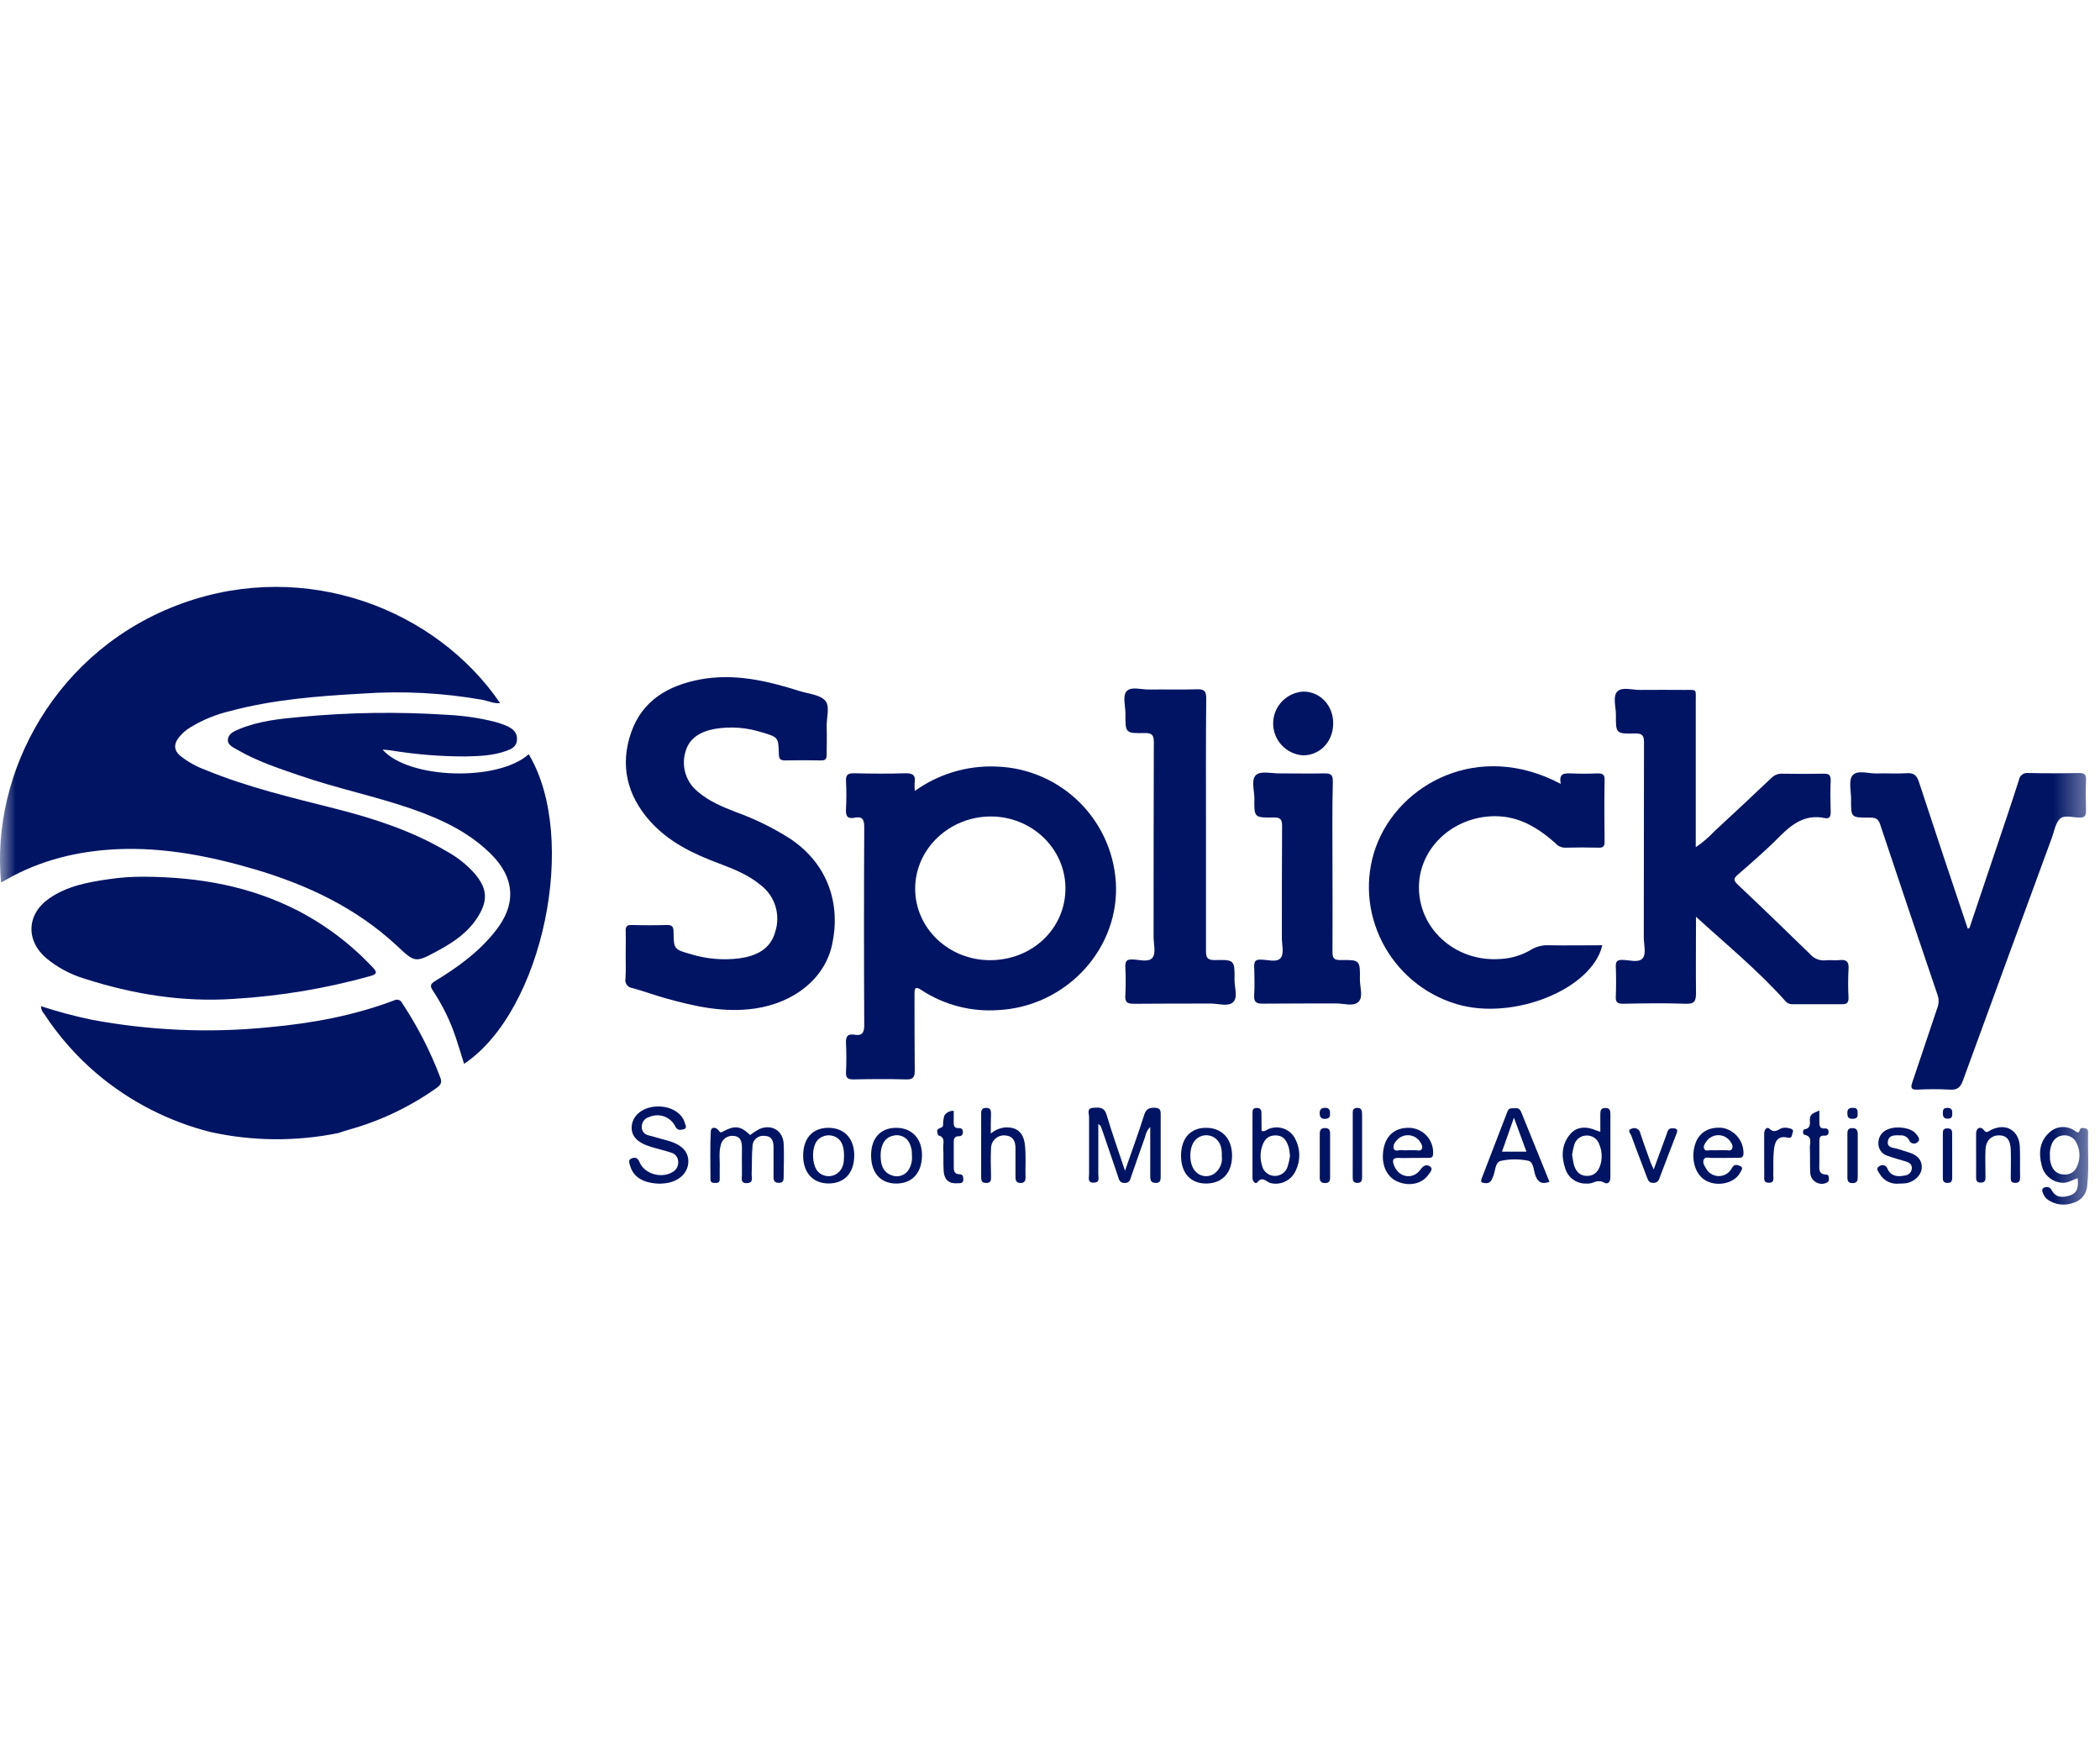 <svg width="68" height="57" viewBox="0 0 68 57" fill="none" xmlns="http://www.w3.org/2000/svg">
<mask id="mask0_969_625" style="mask-type:alpha" maskUnits="userSpaceOnUse" x="0" y="0" width="68" height="57">
<rect width="67.62" height="57" fill="#D9D9D9"/>
</mask>
<g mask="url(#mask0_969_625)">
<path d="M0.035 28.57C-0.304 25.02 1.804 21.01 5.906 19.531C9.923 18.088 14.119 19.725 16.195 22.764C15.985 22.783 15.807 22.691 15.622 22.656C14.347 22.432 13.05 22.363 11.758 22.453C10.307 22.534 8.861 22.643 7.455 23.019C6.999 23.126 6.563 23.304 6.163 23.548C6.009 23.64 5.874 23.762 5.767 23.906C5.627 24.108 5.634 24.292 5.827 24.461C6.075 24.661 6.355 24.818 6.654 24.926C8.018 25.489 9.451 25.823 10.877 26.185C12.121 26.501 13.339 26.9 14.455 27.556C14.807 27.747 15.122 27.998 15.386 28.299C15.772 28.764 15.806 29.143 15.485 29.664C15.164 30.185 14.695 30.499 14.183 30.776C13.439 31.18 13.441 31.17 12.838 30.605C11.528 29.392 9.965 28.654 8.276 28.151C6.82 27.723 5.34 27.427 3.812 27.491C2.532 27.549 1.316 27.84 0.195 28.482C0.144 28.514 0.09 28.544 0.035 28.57Z" fill="#001464"/>
<path d="M29.624 25.606C30.394 25.053 31.328 24.775 32.275 24.817C33.3 24.852 34.273 25.279 34.992 26.011C35.711 26.742 36.122 27.722 36.139 28.748C36.159 30.841 34.437 32.604 32.302 32.702C31.431 32.759 30.566 32.531 29.837 32.053C29.64 31.921 29.612 31.985 29.613 32.181C29.613 33.007 29.613 33.833 29.62 34.659C29.62 34.881 29.565 34.952 29.337 34.945C28.77 34.929 28.202 34.934 27.634 34.945C27.455 34.945 27.386 34.899 27.394 34.713C27.41 34.403 27.41 34.092 27.394 33.782C27.381 33.563 27.441 33.458 27.673 33.498C27.904 33.539 27.986 33.444 27.985 33.194C27.974 31.053 27.974 28.913 27.985 26.773C27.985 26.518 27.914 26.424 27.671 26.473C27.427 26.522 27.382 26.404 27.394 26.189C27.411 25.891 27.411 25.592 27.394 25.294C27.38 25.075 27.466 25.029 27.666 25.034C28.214 25.047 28.761 25.052 29.308 25.034C29.557 25.026 29.657 25.098 29.616 25.347C29.611 25.433 29.614 25.52 29.624 25.606ZM32.057 31.085C33.427 31.085 34.5 30.064 34.5 28.759C34.5 27.48 33.419 26.433 32.083 26.433C30.747 26.433 29.641 27.473 29.634 28.759C29.627 30.046 30.718 31.085 32.059 31.085H32.057Z" fill="#001464"/>
<path d="M20.26 30.924C20.26 30.666 20.268 30.407 20.26 30.148C20.253 29.993 20.299 29.941 20.459 29.946C20.836 29.957 21.214 29.957 21.593 29.946C21.765 29.946 21.808 29.997 21.81 30.166C21.817 30.733 21.824 30.736 22.378 30.893C22.884 31.047 23.417 31.093 23.942 31.026C24.484 30.95 24.954 30.733 25.105 30.158C25.191 29.889 25.191 29.6 25.107 29.331C25.022 29.062 24.856 28.825 24.631 28.654C24.236 28.323 23.765 28.138 23.289 27.956C22.454 27.646 21.661 27.267 21.049 26.585C20.3 25.744 20.068 24.768 20.44 23.705C20.803 22.673 21.638 22.194 22.668 21.997C23.779 21.791 24.841 22.039 25.891 22.372C26.174 22.461 26.538 22.488 26.713 22.674C26.889 22.86 26.757 23.243 26.768 23.538C26.778 23.833 26.768 24.136 26.768 24.433C26.768 24.579 26.719 24.621 26.578 24.618C26.19 24.611 25.801 24.609 25.415 24.618C25.247 24.618 25.223 24.547 25.22 24.403C25.205 23.872 25.201 23.866 24.681 23.712C24.188 23.552 23.663 23.512 23.151 23.596C22.686 23.682 22.304 23.89 22.187 24.368C22.125 24.597 22.131 24.838 22.204 25.063C22.278 25.288 22.416 25.486 22.601 25.634C22.961 25.943 23.395 26.123 23.831 26.291C24.44 26.51 25.023 26.796 25.57 27.142C26.842 27.982 27.226 29.308 26.942 30.593C26.7 31.688 25.712 32.46 24.462 32.648C23.456 32.798 22.504 32.584 21.554 32.319C21.191 32.217 20.837 32.086 20.473 31.987C20.437 31.983 20.402 31.971 20.371 31.952C20.34 31.933 20.314 31.908 20.293 31.878C20.273 31.849 20.258 31.815 20.252 31.779C20.245 31.744 20.246 31.707 20.254 31.672C20.27 31.422 20.26 31.175 20.26 30.924Z" fill="#001464"/>
<path d="M12.388 24.268C13.219 25.222 16.121 25.315 17.12 24.418C18.748 27.119 17.585 32.737 15.027 34.441C14.938 34.156 14.856 33.876 14.762 33.598C14.583 33.059 14.333 32.547 14.019 32.074C13.914 31.916 13.938 31.853 14.093 31.758C14.817 31.316 15.501 30.827 16.036 30.149C16.734 29.279 16.679 28.412 15.877 27.628C15.164 26.93 14.28 26.518 13.355 26.195C12.164 25.779 10.924 25.528 9.73 25.116C9.032 24.876 8.335 24.651 7.695 24.279C7.561 24.2 7.371 24.127 7.379 23.953C7.388 23.755 7.58 23.672 7.747 23.604C8.38 23.34 9.056 23.271 9.724 23.211C11.309 23.06 12.904 23.038 14.493 23.143C15.019 23.168 15.542 23.246 16.052 23.376C16.177 23.41 16.299 23.454 16.416 23.506C16.606 23.592 16.757 23.71 16.741 23.954C16.726 24.18 16.555 24.251 16.392 24.311C15.974 24.462 15.535 24.479 15.099 24.489C14.283 24.492 13.469 24.427 12.665 24.295C12.58 24.281 12.492 24.277 12.388 24.268Z" fill="#001464"/>
<path d="M54.918 29.68C54.918 30.503 54.909 31.325 54.918 32.147C54.918 32.406 54.873 32.509 54.583 32.496C53.907 32.471 53.229 32.482 52.554 32.496C52.368 32.496 52.312 32.441 52.321 32.263C52.335 31.935 52.333 31.606 52.321 31.278C52.321 31.119 52.371 31.076 52.525 31.076C52.75 31.076 53.048 31.178 53.183 31.032C53.318 30.885 53.227 30.577 53.227 30.341C53.227 28.242 53.229 26.142 53.234 24.042C53.234 23.809 53.179 23.74 52.941 23.745C52.324 23.761 52.319 23.745 52.325 23.135C52.325 22.879 52.215 22.545 52.372 22.386C52.529 22.227 52.864 22.341 53.12 22.336C53.585 22.329 54.05 22.336 54.523 22.336C54.968 22.336 54.909 22.288 54.91 22.709V27.427C55.129 27.28 55.33 27.109 55.51 26.916C56.13 26.343 56.748 25.766 57.362 25.184C57.406 25.139 57.459 25.103 57.518 25.08C57.577 25.056 57.64 25.046 57.703 25.048C58.151 25.056 58.599 25.056 59.047 25.048C59.203 25.048 59.279 25.07 59.279 25.255C59.265 25.604 59.27 25.953 59.279 26.302C59.279 26.445 59.23 26.515 59.09 26.485C58.442 26.349 58.012 26.689 57.591 27.115C57.17 27.54 56.716 27.929 56.268 28.321C56.13 28.437 56.132 28.506 56.268 28.636C57.057 29.379 57.835 30.134 58.613 30.89C58.674 30.961 58.751 31.016 58.838 31.051C58.925 31.086 59.019 31.099 59.112 31.09C59.26 31.072 59.412 31.1 59.559 31.083C59.791 31.056 59.875 31.133 59.857 31.375C59.841 31.685 59.841 31.995 59.857 32.305C59.857 32.463 59.804 32.512 59.651 32.511C59.114 32.511 58.577 32.511 58.04 32.511C57.995 32.513 57.951 32.504 57.91 32.485C57.87 32.466 57.834 32.438 57.807 32.403C56.925 31.417 55.91 30.583 54.918 29.68Z" fill="#001464"/>
<path d="M6.813 36.648C5.479 36.311 4.237 35.678 3.179 34.796C2.501 34.227 1.91 33.56 1.426 32.819C1.365 32.753 1.329 32.666 1.328 32.576C1.864 32.75 2.41 32.896 2.963 33.012C4.861 33.367 6.8 33.449 8.722 33.255C10.104 33.128 11.457 32.88 12.759 32.388C12.782 32.375 12.807 32.367 12.834 32.364C12.86 32.362 12.886 32.365 12.912 32.373C12.937 32.382 12.96 32.395 12.979 32.413C12.998 32.431 13.014 32.453 13.024 32.478C13.524 33.232 13.938 34.04 14.258 34.886C14.324 35.06 14.258 35.134 14.132 35.225C13.271 35.835 12.31 36.292 11.293 36.574C11.177 36.605 11.068 36.646 10.955 36.682C9.587 36.96 8.176 36.949 6.813 36.648Z" fill="#001464"/>
<path d="M4.669 28.383C6.498 28.395 8.115 28.704 9.627 29.473C10.54 29.944 11.366 30.568 12.069 31.319C12.218 31.474 12.211 31.537 11.994 31.599C10.556 32 9.079 32.247 7.589 32.337C5.92 32.453 4.302 32.188 2.718 31.678C2.278 31.543 1.868 31.324 1.512 31.032C0.828 30.46 0.857 29.601 1.589 29.089C2.171 28.683 2.848 28.56 3.529 28.462C3.907 28.406 4.288 28.38 4.669 28.383Z" fill="#001464"/>
<path d="M63.771 30.049L64.641 27.463C64.888 26.729 65.138 25.995 65.374 25.253C65.379 25.218 65.392 25.184 65.41 25.153C65.429 25.123 65.454 25.096 65.483 25.075C65.512 25.054 65.544 25.039 65.579 25.03C65.614 25.022 65.65 25.021 65.686 25.026C66.232 25.038 66.78 25.037 67.328 25.026C67.498 25.026 67.553 25.076 67.547 25.246C67.536 25.584 67.539 25.923 67.547 26.261C67.547 26.415 67.5 26.471 67.342 26.468C67.125 26.468 66.851 26.375 66.706 26.506C66.56 26.636 66.519 26.912 66.44 27.125C65.477 29.744 64.517 32.364 63.561 34.985C63.479 35.209 63.375 35.292 63.135 35.276C62.786 35.257 62.437 35.257 62.088 35.276C61.876 35.285 61.864 35.211 61.924 35.035C62.201 34.228 62.463 33.416 62.739 32.61C62.786 32.481 62.786 32.338 62.739 32.209C62.112 30.367 61.492 28.524 60.878 26.68C60.81 26.478 60.692 26.468 60.522 26.47C59.94 26.47 59.933 26.47 59.94 25.879C59.94 25.612 59.853 25.26 59.988 25.101C60.146 24.915 60.51 25.051 60.785 25.04C61.102 25.029 61.422 25.054 61.739 25.032C61.972 25.016 62.066 25.101 62.137 25.315C62.657 26.901 63.184 28.484 63.717 30.063L63.771 30.049Z" fill="#001464"/>
<path d="M50.541 25.379C50.468 25.043 50.641 25.03 50.868 25.038C51.156 25.053 51.449 25.05 51.733 25.038C51.898 25.038 51.966 25.079 51.958 25.253C51.948 25.92 51.95 26.587 51.958 27.254C51.958 27.393 51.917 27.447 51.771 27.443C51.403 27.434 51.034 27.433 50.666 27.443C50.607 27.441 50.549 27.426 50.495 27.399C50.442 27.373 50.395 27.335 50.357 27.289C49.8 26.799 49.194 26.425 48.416 26.424C47.021 26.424 45.896 27.503 45.948 28.817C46.001 30.153 47.202 31.16 48.602 31.045C48.941 31.026 49.27 30.927 49.563 30.755C49.739 30.645 49.945 30.592 50.153 30.602C50.734 30.613 51.307 30.602 51.885 30.602C51.552 32.028 48.996 33.056 47.166 32.507C44.99 31.856 43.793 29.51 44.557 27.407C45.306 25.372 47.878 23.965 50.541 25.379Z" fill="#001464"/>
<path d="M39.051 26.712V30.773C39.051 30.993 39.088 31.087 39.34 31.082C39.977 31.067 39.983 31.082 39.975 31.729C39.975 31.975 40.092 32.293 39.928 32.446C39.764 32.598 39.453 32.489 39.206 32.49C38.381 32.49 37.554 32.49 36.728 32.497C36.518 32.497 36.421 32.463 36.439 32.224C36.455 31.914 36.455 31.603 36.439 31.293C36.439 31.134 36.467 31.061 36.648 31.061C36.873 31.061 37.17 31.164 37.307 31.018C37.444 30.871 37.354 30.563 37.354 30.327C37.354 28.227 37.356 26.127 37.362 24.027C37.362 23.794 37.298 23.727 37.064 23.732C36.441 23.745 36.437 23.732 36.443 23.095C36.443 22.848 36.339 22.529 36.486 22.373C36.634 22.217 36.958 22.327 37.205 22.323C37.722 22.315 38.24 22.332 38.758 22.315C38.99 22.308 39.061 22.372 39.059 22.611C39.045 23.985 39.051 25.349 39.051 26.712Z" fill="#001464"/>
<path d="M43.147 28.072C43.147 28.987 43.154 29.903 43.147 30.819C43.147 31.032 43.207 31.084 43.413 31.081C44.038 31.073 44.043 31.081 44.035 31.719C44.035 31.965 44.151 32.282 43.985 32.438C43.819 32.594 43.511 32.483 43.264 32.486C42.469 32.486 41.672 32.486 40.877 32.493C40.664 32.493 40.601 32.428 40.611 32.222C40.628 31.913 40.623 31.604 40.611 31.291C40.611 31.126 40.653 31.059 40.827 31.067C41.042 31.067 41.323 31.165 41.458 31.026C41.593 30.888 41.507 30.59 41.508 30.363C41.508 29.16 41.508 27.955 41.515 26.751C41.515 26.535 41.47 26.46 41.238 26.465C40.615 26.477 40.608 26.465 40.618 25.851C40.618 25.587 40.502 25.237 40.678 25.084C40.832 24.954 41.171 25.039 41.428 25.038C41.915 25.038 42.404 25.047 42.891 25.038C43.094 25.038 43.161 25.082 43.158 25.297C43.134 26.221 43.147 27.142 43.147 28.072Z" fill="#001464"/>
<path d="M42.187 24.453C41.924 24.434 41.677 24.316 41.499 24.121C41.32 23.927 41.222 23.671 41.226 23.407C41.23 23.143 41.334 22.89 41.519 22.701C41.703 22.512 41.952 22.4 42.216 22.389C42.764 22.397 43.18 22.854 43.17 23.435C43.16 24.017 42.74 24.459 42.187 24.453Z" fill="#001464"/>
<path d="M35.564 36.392V38.02C35.564 38.125 35.625 38.279 35.425 38.287C35.203 38.296 35.265 38.127 35.265 38.014C35.265 37.397 35.265 36.781 35.265 36.163C35.265 36.055 35.179 35.881 35.397 35.864C35.586 35.85 35.758 35.832 35.835 36.097C36.006 36.678 36.211 37.247 36.429 37.901C36.653 37.259 36.866 36.677 37.049 36.096C37.109 35.905 37.21 35.855 37.398 35.863C37.542 35.871 37.585 35.924 37.584 36.061C37.584 36.737 37.584 37.413 37.584 38.09C37.584 38.216 37.568 38.303 37.409 38.296C37.251 38.289 37.246 38.18 37.246 38.071V36.484C37.16 36.57 37.102 36.681 37.081 36.802C36.93 37.221 36.785 37.645 36.637 38.066C36.599 38.175 36.588 38.298 36.418 38.298C36.249 38.298 36.233 38.182 36.195 38.066C36.028 37.567 35.855 37.07 35.686 36.573C35.66 36.513 35.661 36.439 35.564 36.392Z" fill="#001464"/>
<path d="M24.29 36.746C24.384 36.674 24.483 36.609 24.588 36.553C24.978 36.381 25.352 36.599 25.375 37.019C25.395 37.385 25.375 37.754 25.375 38.122C25.375 38.228 25.346 38.291 25.225 38.293C25.104 38.295 25.047 38.245 25.048 38.118V37.144C25.048 36.938 24.993 36.782 24.763 36.773C24.718 36.767 24.672 36.769 24.627 36.78C24.583 36.792 24.541 36.812 24.504 36.839C24.468 36.866 24.437 36.901 24.413 36.94C24.39 36.98 24.374 37.023 24.368 37.069C24.368 37.077 24.368 37.086 24.368 37.094C24.339 37.4 24.353 37.709 24.339 38.016C24.339 38.133 24.404 38.295 24.185 38.303C23.966 38.309 24.027 38.144 24.025 38.029C24.019 37.741 24.025 37.448 24.025 37.164C24.025 36.97 23.991 36.792 23.755 36.774C23.659 36.763 23.563 36.788 23.485 36.845C23.408 36.901 23.355 36.986 23.337 37.08C23.27 37.324 23.316 37.575 23.305 37.822V38.18C23.305 38.297 23.229 38.297 23.143 38.297C23.057 38.297 23.006 38.271 23.006 38.18C23.006 37.664 22.99 37.145 23.016 36.63C23.026 36.46 23.195 36.492 23.27 36.598C23.329 36.681 23.344 36.667 23.419 36.628C23.805 36.424 23.985 36.453 24.29 36.746Z" fill="#001464"/>
<path d="M21.38 38.321C20.838 38.312 20.508 38.111 20.404 37.739C20.38 37.651 20.322 37.541 20.472 37.495C20.599 37.457 20.658 37.503 20.712 37.631C20.874 38.009 21.423 38.162 21.777 37.945C21.838 37.912 21.889 37.861 21.921 37.799C21.954 37.737 21.968 37.666 21.96 37.596C21.957 37.531 21.932 37.468 21.891 37.417C21.849 37.366 21.792 37.33 21.728 37.314C21.521 37.246 21.308 37.197 21.099 37.135C20.633 36.999 20.418 36.77 20.458 36.437C20.501 36.081 20.842 35.83 21.293 35.821C21.717 35.812 22.086 36.031 22.174 36.35C22.195 36.425 22.267 36.537 22.121 36.564C22.034 36.58 21.941 36.607 21.872 36.477C21.835 36.4 21.784 36.33 21.721 36.273C21.657 36.216 21.583 36.172 21.503 36.144C21.423 36.115 21.337 36.103 21.252 36.107C21.167 36.112 21.084 36.133 21.007 36.169H21C20.938 36.19 20.884 36.229 20.845 36.281C20.806 36.333 20.784 36.396 20.782 36.461C20.774 36.527 20.792 36.594 20.83 36.648C20.869 36.702 20.927 36.739 20.992 36.753C21.21 36.818 21.432 36.87 21.651 36.936C22.116 37.072 22.323 37.324 22.284 37.677C22.244 38.029 21.906 38.294 21.464 38.314L21.38 38.321Z" fill="#001464"/>
<path d="M67.275 38.143C67.089 38.206 66.927 38.321 66.731 38.287C66.582 38.269 66.441 38.205 66.33 38.103C66.219 38.002 66.142 37.868 66.11 37.721C66.008 37.325 66.043 36.938 66.372 36.654C66.484 36.552 66.628 36.493 66.779 36.487C66.93 36.481 67.079 36.528 67.199 36.62C67.29 36.681 67.315 36.68 67.353 36.57C67.379 36.491 67.47 36.523 67.538 36.533C67.607 36.544 67.617 36.613 67.615 36.674C67.601 37.239 67.647 37.805 67.588 38.37C67.583 38.5 67.537 38.625 67.457 38.728C67.376 38.831 67.265 38.905 67.139 38.941C66.999 38.994 66.848 39.011 66.699 38.991C66.551 38.971 66.41 38.913 66.289 38.824C66.243 38.787 66.205 38.74 66.18 38.686C66.143 38.608 66.087 38.5 66.18 38.453C66.2 38.441 66.223 38.433 66.247 38.43C66.27 38.426 66.294 38.428 66.317 38.434C66.341 38.44 66.362 38.45 66.382 38.464C66.4 38.479 66.417 38.497 66.429 38.517L66.436 38.531C66.575 38.793 66.811 38.771 67.031 38.7C67.287 38.617 67.306 38.393 67.275 38.143ZM66.379 37.423C66.371 37.546 66.395 37.668 66.45 37.779C66.483 37.852 66.536 37.914 66.604 37.957C66.671 38 66.75 38.023 66.83 38.022C66.915 38.031 67 38.014 67.075 37.972C67.149 37.931 67.208 37.867 67.244 37.789C67.304 37.668 67.335 37.535 67.335 37.4C67.335 37.265 67.304 37.132 67.244 37.011C67.21 36.932 67.153 36.866 67.081 36.82C67.008 36.775 66.924 36.752 66.838 36.756C66.753 36.757 66.67 36.783 66.6 36.831C66.529 36.879 66.475 36.947 66.443 37.026C66.39 37.151 66.368 37.287 66.379 37.423Z" fill="#001464"/>
<path d="M50.174 38.261C49.901 38.359 49.784 38.253 49.709 38.028C49.656 37.866 49.656 37.61 49.477 37.576C49.184 37.518 48.883 37.52 48.592 37.584C48.409 37.63 48.422 37.918 48.345 38.097C48.295 38.213 48.26 38.313 48.102 38.304C47.986 38.297 47.929 38.278 47.979 38.149C48.258 37.428 48.537 36.705 48.814 35.981C48.864 35.849 48.968 35.887 49.061 35.877C49.188 35.862 49.235 35.942 49.274 36.041C49.57 36.77 49.867 37.504 50.174 38.261ZM48.636 37.284H49.427L49.023 36.184L48.636 37.284Z" fill="#001464"/>
<path d="M51.82 36.641V36.059C51.82 35.943 51.844 35.871 51.983 35.871C52.123 35.871 52.146 35.944 52.146 36.059V38.119C52.146 38.269 52.063 38.352 51.949 38.287C51.794 38.204 51.673 38.248 51.534 38.302C51.477 38.317 51.417 38.322 51.357 38.317C51.207 38.321 51.059 38.275 50.937 38.186C50.815 38.097 50.726 37.971 50.683 37.826C50.549 37.427 50.567 37.035 50.856 36.704C51.054 36.479 51.355 36.453 51.68 36.594C51.713 36.606 51.753 36.615 51.82 36.641ZM50.907 37.392C50.922 37.483 50.933 37.571 50.952 37.657C51.003 37.89 51.13 38.066 51.386 38.069C51.662 38.069 51.784 37.883 51.841 37.642C51.884 37.448 51.866 37.245 51.791 37.061C51.764 36.969 51.706 36.89 51.627 36.835C51.549 36.781 51.454 36.755 51.359 36.762C51.268 36.765 51.182 36.798 51.112 36.855C51.042 36.912 50.993 36.991 50.971 37.078C50.943 37.181 50.921 37.285 50.906 37.39L50.907 37.392Z" fill="#001464"/>
<path d="M32.083 36.699C32.214 36.586 32.376 36.516 32.548 36.5C32.911 36.479 33.13 36.656 33.181 37.019C33.232 37.381 33.195 37.754 33.208 38.12C33.208 38.247 33.162 38.299 33.033 38.297C32.904 38.294 32.881 38.205 32.882 38.098V37.167C32.882 36.942 32.801 36.777 32.548 36.758C32.493 36.753 32.437 36.759 32.385 36.776C32.331 36.793 32.282 36.82 32.24 36.856C32.198 36.892 32.163 36.935 32.137 36.985C32.111 37.034 32.096 37.088 32.091 37.143C32.091 37.151 32.091 37.16 32.091 37.167C32.075 37.474 32.084 37.784 32.091 38.098C32.091 38.205 32.091 38.295 31.941 38.297C31.791 38.298 31.771 38.23 31.771 38.112V36.054C31.771 35.938 31.797 35.866 31.937 35.867C32.076 35.868 32.091 35.954 32.09 36.063C32.081 36.259 32.083 36.455 32.083 36.699Z" fill="#001464"/>
<path d="M40.851 36.611C40.96 36.646 41.008 36.579 41.069 36.554C41.231 36.484 41.413 36.48 41.578 36.542C41.743 36.605 41.876 36.729 41.95 36.889C42.029 37.045 42.071 37.217 42.072 37.391C42.074 37.566 42.035 37.738 41.958 37.895C41.892 38.048 41.774 38.172 41.625 38.246C41.476 38.321 41.306 38.341 41.144 38.302C41.004 38.269 40.883 38.058 40.708 38.281C40.658 38.345 40.557 38.251 40.557 38.137C40.557 37.432 40.557 36.727 40.557 36.022C40.557 35.931 40.581 35.871 40.69 35.869C40.8 35.867 40.849 35.922 40.847 36.031C40.85 36.227 40.851 36.425 40.851 36.611ZM41.771 37.425C41.765 37.347 41.755 37.27 41.742 37.193C41.685 36.96 41.58 36.753 41.296 36.758C41.013 36.762 40.907 36.949 40.846 37.191C40.805 37.366 40.81 37.548 40.862 37.719C40.88 37.816 40.93 37.903 41.004 37.966C41.078 38.03 41.172 38.067 41.27 38.07C41.367 38.073 41.463 38.043 41.541 37.985C41.619 37.926 41.675 37.843 41.7 37.749C41.732 37.643 41.756 37.535 41.772 37.425H41.771Z" fill="#001464"/>
<path d="M45.752 37.487C45.603 37.487 45.453 37.495 45.305 37.487C45.072 37.473 45.084 37.59 45.148 37.747C45.303 38.129 45.758 38.199 45.997 37.863C46.095 37.723 46.205 37.685 46.312 37.768C46.419 37.85 46.3 37.964 46.246 38.041C46.05 38.315 45.664 38.408 45.303 38.273C44.968 38.157 44.77 37.828 44.778 37.42C44.791 36.821 45.127 36.481 45.676 36.514C45.78 36.523 45.882 36.552 45.975 36.6C46.069 36.648 46.151 36.714 46.219 36.794C46.286 36.874 46.337 36.967 46.369 37.067C46.401 37.167 46.412 37.272 46.403 37.377C46.391 37.478 46.337 37.485 46.264 37.485L45.752 37.487ZM45.589 37.237H45.821C45.896 37.237 45.993 37.277 46.039 37.199C46.084 37.121 46.023 37.027 45.976 36.953C45.94 36.903 45.895 36.859 45.843 36.826C45.79 36.792 45.732 36.77 45.67 36.759C45.609 36.748 45.546 36.749 45.486 36.763C45.425 36.776 45.367 36.801 45.316 36.837L45.278 36.867C45.185 36.949 45.1 37.064 45.128 37.173C45.163 37.309 45.312 37.215 45.408 37.236C45.468 37.243 45.529 37.243 45.589 37.237Z" fill="#001464"/>
<path d="M55.782 37.487H55.425C55.341 37.487 55.225 37.443 55.177 37.525C55.115 37.629 55.191 37.738 55.244 37.83C55.281 37.898 55.335 37.955 55.4 37.998C55.464 38.04 55.539 38.066 55.616 38.073C55.693 38.08 55.77 38.067 55.842 38.037C55.913 38.007 55.976 37.96 56.024 37.9C56.057 37.863 56.076 37.815 56.106 37.775C56.176 37.68 56.273 37.716 56.348 37.75C56.464 37.799 56.39 37.882 56.356 37.95C56.162 38.336 55.529 38.45 55.154 38.167C54.851 37.935 54.744 37.421 54.91 36.99C55.044 36.641 55.361 36.471 55.778 36.515C55.975 36.55 56.152 36.657 56.277 36.814C56.401 36.97 56.464 37.167 56.455 37.367C56.441 37.483 56.372 37.483 56.291 37.483L55.782 37.487ZM55.639 37.237C55.717 37.237 55.794 37.237 55.872 37.237C55.945 37.23 56.043 37.28 56.086 37.189C56.129 37.099 56.073 37.015 56.021 36.941C55.978 36.884 55.922 36.836 55.858 36.803C55.795 36.77 55.724 36.752 55.652 36.751C55.58 36.749 55.508 36.764 55.443 36.795C55.378 36.825 55.321 36.87 55.275 36.926C55.215 37.004 55.141 37.103 55.184 37.194C55.227 37.285 55.343 37.229 55.427 37.237C55.498 37.241 55.569 37.241 55.641 37.237H55.639Z" fill="#001464"/>
<path d="M26.82 36.512C27.33 36.512 27.654 36.846 27.661 37.384C27.668 37.955 27.36 38.307 26.847 38.314C26.334 38.321 26.006 37.976 26.007 37.41C26.009 36.843 26.316 36.515 26.82 36.512ZM27.33 37.419C27.33 37.14 27.269 36.962 27.128 36.851C27.032 36.78 26.912 36.746 26.792 36.756C26.672 36.767 26.56 36.82 26.477 36.907C26.271 37.129 26.281 37.721 26.492 37.936C26.577 38.022 26.692 38.072 26.812 38.077C26.933 38.082 27.051 38.041 27.142 37.963C27.311 37.818 27.33 37.621 27.33 37.419Z" fill="#001464"/>
<path d="M28.207 37.401C28.207 36.844 28.516 36.512 29.021 36.512C29.525 36.512 29.855 36.861 29.855 37.394C29.855 37.976 29.534 38.325 28.997 38.316C28.505 38.307 28.204 37.959 28.207 37.401ZM29.528 37.401C29.535 37.272 29.511 37.143 29.458 37.025C29.414 36.923 29.334 36.84 29.233 36.794C29.132 36.747 29.018 36.738 28.911 36.77C28.665 36.821 28.515 37.061 28.515 37.398C28.515 37.679 28.574 37.947 28.879 38.053C28.983 38.092 29.098 38.092 29.203 38.052C29.307 38.012 29.392 37.935 29.443 37.835C29.515 37.702 29.544 37.55 29.528 37.4V37.401Z" fill="#001464"/>
<path d="M38.243 37.419C38.243 36.858 38.541 36.516 39.043 36.512C39.546 36.507 39.881 36.839 39.895 37.377C39.909 37.959 39.586 38.314 39.056 38.316C38.551 38.316 38.245 37.978 38.243 37.419ZM39.563 37.433C39.572 37.191 39.532 36.979 39.331 36.834C39.235 36.77 39.119 36.742 39.004 36.755C38.889 36.769 38.783 36.823 38.705 36.908C38.493 37.134 38.489 37.669 38.697 37.911C38.771 38 38.876 38.058 38.991 38.074C39.105 38.09 39.222 38.063 39.318 37.997C39.406 37.934 39.476 37.848 39.519 37.749C39.562 37.65 39.578 37.54 39.564 37.433H39.563Z" fill="#001464"/>
<path d="M61.499 38.318C61.374 38.333 61.248 38.312 61.135 38.256C61.023 38.2 60.929 38.112 60.866 38.004C60.822 37.929 60.721 37.827 60.858 37.752C60.88 37.736 60.906 37.725 60.933 37.721C60.96 37.717 60.988 37.719 61.014 37.728C61.04 37.737 61.063 37.753 61.082 37.773C61.1 37.793 61.114 37.818 61.121 37.844C61.237 38.09 61.456 38.101 61.682 38.056C61.743 38.051 61.8 38.023 61.842 37.979C61.883 37.934 61.907 37.876 61.908 37.815C61.908 37.683 61.812 37.63 61.7 37.598C61.509 37.541 61.317 37.49 61.131 37.422C61.038 37.397 60.956 37.341 60.899 37.261C60.843 37.182 60.817 37.086 60.824 36.989C60.826 36.894 60.857 36.801 60.913 36.724C60.969 36.647 61.048 36.589 61.138 36.558C61.423 36.442 61.877 36.506 62.035 36.7C62.1 36.779 62.202 36.887 62.092 36.979C62.071 36.998 62.046 37.011 62.02 37.018C61.992 37.025 61.964 37.025 61.937 37.018C61.91 37.011 61.885 36.998 61.865 36.98C61.844 36.961 61.828 36.938 61.819 36.912C61.793 36.862 61.754 36.822 61.705 36.794C61.657 36.766 61.602 36.753 61.547 36.756C61.379 36.756 61.17 36.725 61.132 36.944C61.095 37.163 61.3 37.151 61.44 37.192L61.81 37.308C62.043 37.382 62.227 37.512 62.229 37.785C62.229 38.027 62.012 38.25 61.731 38.305C61.654 38.314 61.577 38.318 61.499 38.318Z" fill="#001464"/>
<path d="M63.988 37.387V36.701C63.988 36.493 64.15 36.469 64.221 36.566C64.327 36.709 64.372 36.633 64.463 36.586C64.942 36.34 65.379 36.586 65.404 37.125C65.419 37.451 65.404 37.781 65.413 38.108C65.413 38.225 65.39 38.299 65.25 38.294C65.111 38.29 65.109 38.214 65.111 38.115C65.111 37.818 65.12 37.519 65.111 37.221C65.097 36.894 64.972 36.756 64.727 36.756C64.481 36.756 64.303 36.931 64.292 37.221C64.28 37.511 64.292 37.803 64.292 38.086C64.292 38.191 64.292 38.285 64.144 38.286C63.996 38.288 63.987 38.206 63.988 38.094C63.991 37.864 63.988 37.626 63.988 37.387Z" fill="#001464"/>
<path d="M53.548 37.861C53.704 37.435 53.831 37.083 53.962 36.733C53.995 36.645 54.003 36.53 54.141 36.527C54.258 36.527 54.35 36.537 54.291 36.69C54.103 37.18 53.912 37.671 53.727 38.163C53.714 38.206 53.686 38.242 53.649 38.266C53.611 38.29 53.566 38.3 53.522 38.293C53.405 38.293 53.37 38.224 53.337 38.133C53.167 37.677 52.988 37.224 52.824 36.767C52.799 36.699 52.668 36.583 52.847 36.535C52.875 36.524 52.905 36.52 52.935 36.522C52.965 36.525 52.994 36.534 53.02 36.549C53.045 36.564 53.068 36.584 53.084 36.609C53.101 36.634 53.112 36.662 53.117 36.692C53.218 37.004 53.333 37.311 53.444 37.622C53.463 37.67 53.489 37.725 53.548 37.861Z" fill="#001464"/>
<path d="M30.882 35.964V36.288C30.882 36.394 30.866 36.537 31.054 36.521C31.14 36.521 31.179 36.566 31.178 36.651C31.181 36.669 31.179 36.687 31.174 36.704C31.168 36.721 31.159 36.736 31.147 36.749C31.134 36.762 31.119 36.772 31.103 36.778C31.086 36.784 31.068 36.786 31.05 36.784C30.896 36.784 30.88 36.884 30.883 37.005V37.75C30.883 37.887 30.883 38.013 31.077 38.017C31.185 38.017 31.193 38.107 31.193 38.19C31.193 38.306 31.104 38.306 31.023 38.306C30.745 38.332 30.585 38.212 30.558 37.928C30.538 37.671 30.558 37.412 30.543 37.154C30.536 37.009 30.619 36.822 30.39 36.758C30.369 36.758 30.361 36.692 30.351 36.655C30.311 36.494 30.527 36.549 30.538 36.432C30.534 36.325 30.549 36.217 30.58 36.114C30.613 36.064 30.657 36.024 30.71 35.997C30.763 35.971 30.823 35.959 30.882 35.964Z" fill="#001464"/>
<path d="M58.913 35.951V36.329C58.913 36.438 58.924 36.548 59.083 36.533C59.167 36.525 59.211 36.565 59.211 36.649C59.211 36.733 59.158 36.772 59.078 36.765C58.912 36.75 58.911 36.857 58.913 36.976V37.663C58.913 37.826 58.867 38.019 59.136 38.027C59.232 38.027 59.218 38.126 59.221 38.191C59.225 38.256 59.171 38.286 59.105 38.307C59.05 38.325 58.992 38.33 58.935 38.321C58.879 38.313 58.824 38.291 58.777 38.258C58.73 38.225 58.691 38.182 58.663 38.132C58.636 38.081 58.62 38.025 58.618 37.968C58.601 37.7 58.618 37.431 58.605 37.162C58.597 37.007 58.706 36.795 58.427 36.736C58.369 36.723 58.37 36.573 58.427 36.563C58.649 36.525 58.603 36.366 58.604 36.227C58.614 36.053 58.746 36.029 58.913 35.951Z" fill="#001464"/>
<path d="M57.126 37.415V36.7C57.126 36.573 57.212 36.467 57.29 36.538C57.449 36.686 57.543 36.596 57.678 36.528C57.764 36.501 57.855 36.501 57.94 36.528C58 36.54 58.092 36.567 58.049 36.663C58.018 36.732 58.041 36.867 57.896 36.832C57.533 36.744 57.463 36.995 57.438 37.254C57.412 37.514 57.428 37.791 57.421 38.058C57.421 38.159 57.46 38.291 57.281 38.291C57.101 38.291 57.128 38.174 57.128 38.066C57.126 37.851 57.125 37.633 57.126 37.415Z" fill="#001464"/>
<path d="M43.803 37.056V36.076C43.803 35.977 43.789 35.874 43.942 35.867C44.094 35.861 44.106 35.965 44.106 36.08V38.1C44.106 38.217 44.094 38.296 43.951 38.295C43.808 38.294 43.801 38.203 43.802 38.096C43.805 37.749 43.803 37.403 43.803 37.056Z" fill="#001464"/>
<path d="M59.82 37.4V36.716C59.82 36.599 59.836 36.525 59.977 36.522C60.119 36.518 60.157 36.599 60.155 36.726V38.094C60.155 38.217 60.14 38.304 59.982 38.303C59.824 38.302 59.819 38.199 59.82 38.084C59.822 37.854 59.82 37.628 59.82 37.4Z" fill="#001464"/>
<path d="M42.735 37.386V36.702C42.735 36.586 42.772 36.52 42.905 36.52C43.037 36.52 43.071 36.588 43.07 36.706V38.133C43.07 38.24 43.033 38.298 42.915 38.3C42.798 38.302 42.733 38.259 42.735 38.129C42.738 37.881 42.735 37.634 42.735 37.386Z" fill="#001464"/>
<path d="M63.214 37.389V38.132C63.214 38.241 63.179 38.296 63.062 38.296C62.944 38.296 62.91 38.239 62.911 38.13V36.679C62.911 36.584 62.942 36.534 63.047 36.531C63.151 36.529 63.214 36.559 63.212 36.68C63.211 36.912 63.214 37.151 63.214 37.389Z" fill="#001464"/>
<path d="M60.152 36.059C60.164 36.19 60.09 36.221 59.973 36.221C59.832 36.221 59.822 36.137 59.819 36.029C59.819 35.898 59.882 35.865 60.001 35.865C60.142 35.864 60.159 35.943 60.152 36.059Z" fill="#001464"/>
<path d="M43.066 36.05C43.079 36.175 43.022 36.221 42.896 36.222C42.771 36.223 42.735 36.154 42.733 36.038C42.732 35.923 42.781 35.865 42.907 35.865C43.032 35.865 43.077 35.933 43.066 36.05Z" fill="#001464"/>
<path d="M63.214 36.046C63.224 36.151 63.197 36.214 63.072 36.217C62.948 36.221 62.91 36.151 62.911 36.036C62.912 35.921 62.93 35.87 63.055 35.867C63.179 35.865 63.227 35.931 63.214 36.046Z" fill="#001464"/>
</g>
</svg>
